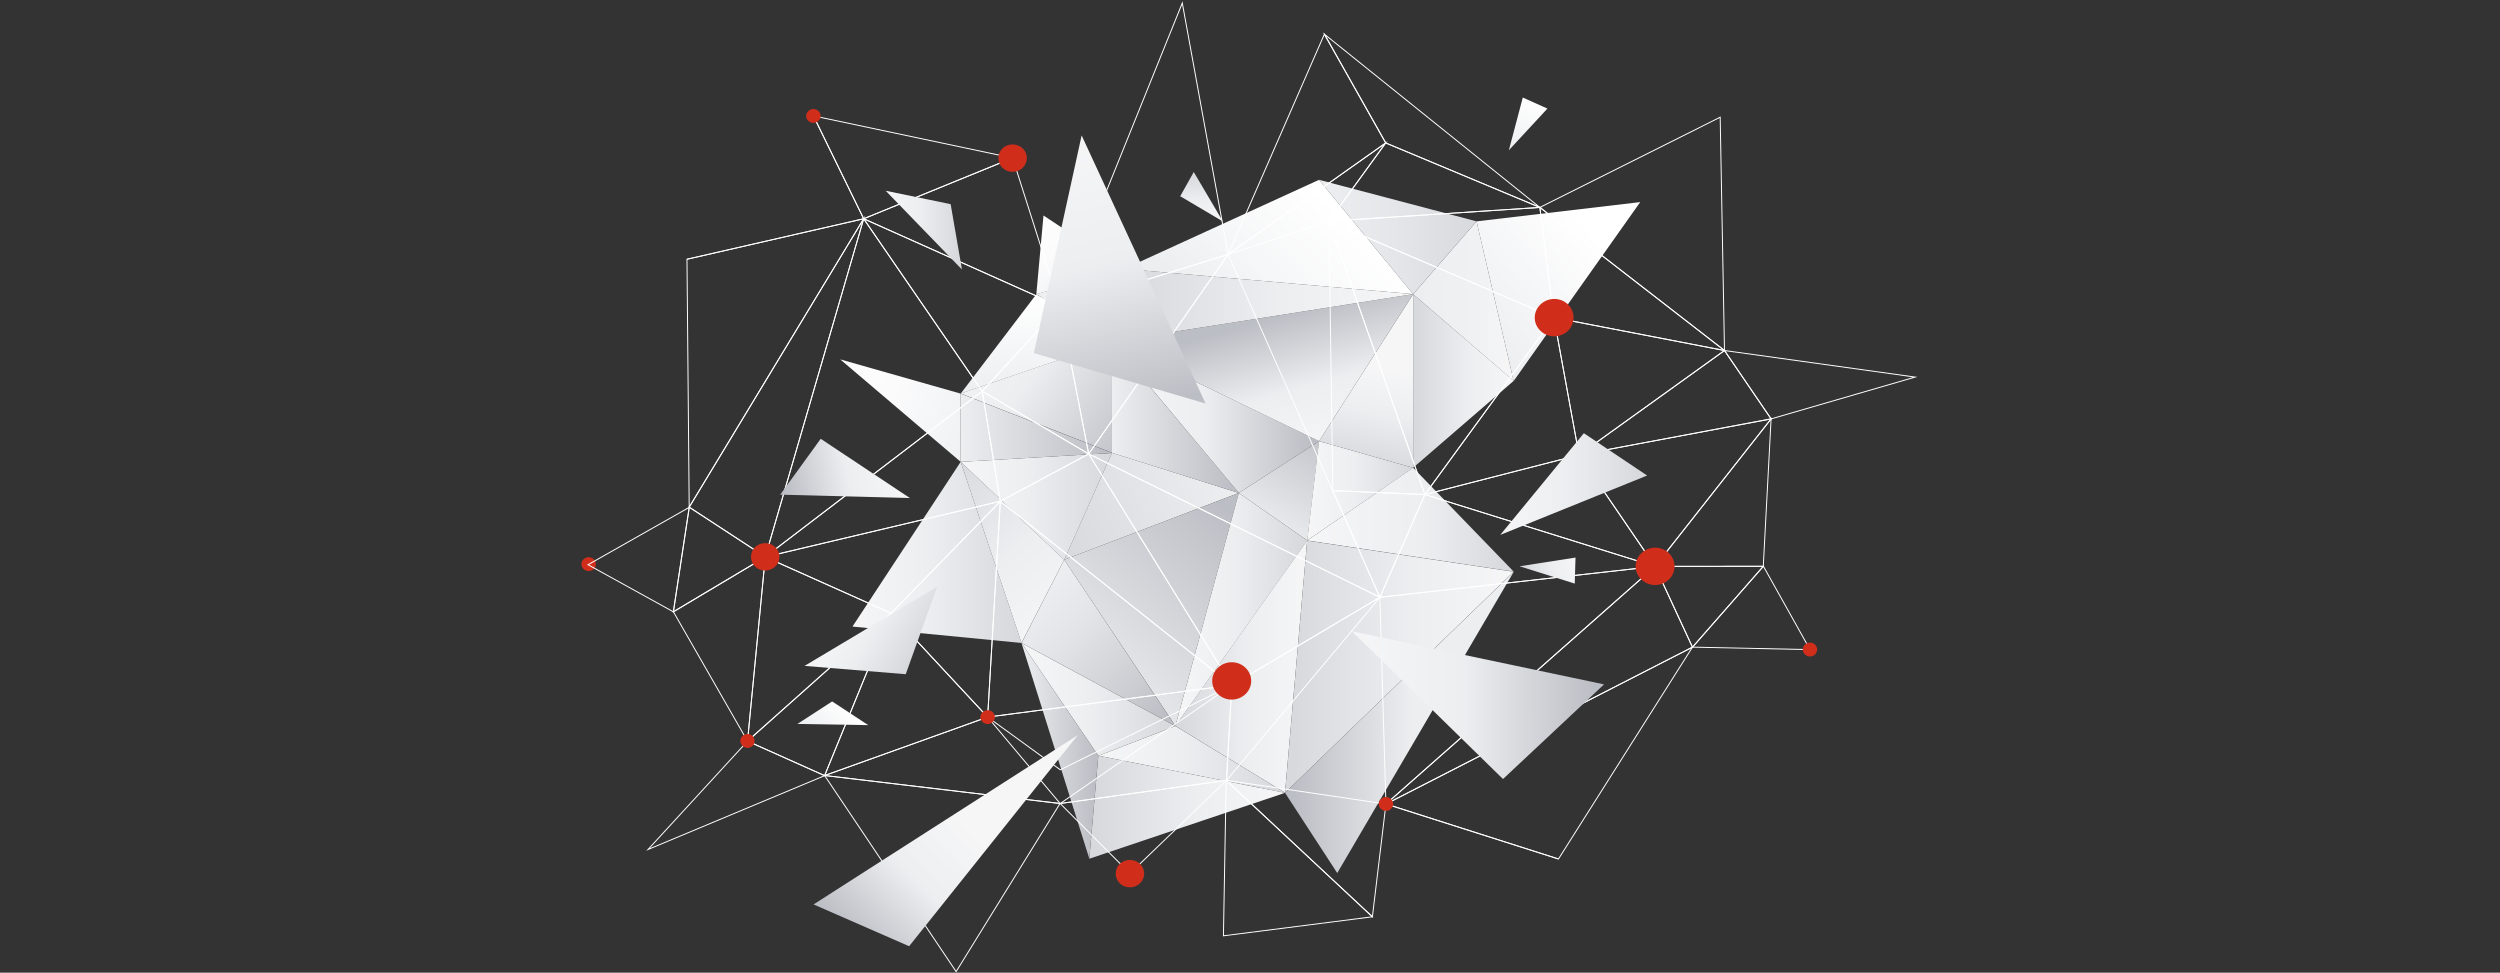 <?xml version="1.0" encoding="utf-8"?>
<!-- Generator: Adobe Illustrator 24.0.0, SVG Export Plug-In . SVG Version: 6.00 Build 0)  -->
<svg version="1.1" id="Layer_1" xmlns="http://www.w3.org/2000/svg" xmlns:xlink="http://www.w3.org/1999/xlink" x="0px" y="0px"
	 viewBox="0 0 1920 747" style="enable-background:new 0 0 1920 747;" xml:space="preserve">
<rect x="0" y="0" width="1920" height="747" fill="#333333" stroke="none"/>
<style type="text/css">
	.st0{fill:#D02E1B;}
	.st1{fill:url(#SVGID_1_);}
	.st2{fill:url(#SVGID_2_);}
	.st3{fill:url(#SVGID_3_);}
	.st4{fill:url(#SVGID_4_);}
	.st5{fill:url(#SVGID_5_);}
	.st6{fill:url(#SVGID_6_);}
	.st7{fill:url(#SVGID_7_);}
	.st8{fill:url(#SVGID_8_);}
	.st9{fill:url(#SVGID_9_);}
	.st10{fill:url(#SVGID_10_);}
	.st11{fill:url(#SVGID_11_);}
	.st12{fill:url(#SVGID_12_);}
	.st13{fill:url(#SVGID_13_);}
	.st14{fill:url(#SVGID_14_);}
	.st15{fill:url(#SVGID_15_);}
	.st16{fill:url(#SVGID_16_);}
	.st17{fill:url(#SVGID_17_);}
	.st18{fill:url(#SVGID_18_);}
	.st19{fill:url(#SVGID_19_);}
	.st20{fill:url(#SVGID_20_);}
	.st21{fill:url(#SVGID_21_);}
	.st22{fill:url(#SVGID_22_);}
	.st23{fill:url(#SVGID_23_);}
	.st24{fill:url(#SVGID_24_);}
	.st25{fill:url(#SVGID_25_);}
	.st26{fill:url(#SVGID_26_);}
	.st27{fill:url(#SVGID_27_);}
	.st28{fill:url(#SVGID_28_);}
	.st29{fill:url(#SVGID_29_);}
	.st30{fill:url(#SVGID_30_);}
	.st31{fill:url(#SVGID_31_);}
	.st32{fill:url(#SVGID_32_);}
	.st33{fill:url(#SVGID_33_);}
	.st34{fill:url(#SVGID_34_);}
	.st35{fill:url(#SVGID_35_);}
	.st36{fill:url(#SVGID_36_);}
	.st37{fill:none;stroke:#FFFFFF;stroke-width:0.75;stroke-miterlimit:10;}
	.st38{fill:url(#SVGID_37_);}
	.st39{fill:url(#SVGID_38_);}
	.st40{fill:url(#SVGID_39_);}
	.st41{fill:url(#SVGID_40_);}
	.st42{fill:url(#SVGID_41_);}
	.st43{fill:url(#SVGID_42_);}
	.st44{fill:url(#SVGID_43_);}
	.st45{fill:url(#SVGID_44_);}
</style>
<path class="st0" d="M456,437c-2.2,2.1-5.6,2.1-7.8,0c-2.2-2.1-2.2-5.4,0-7.5c2.2-2.1,5.6-2.1,7.8,0
	C458.2,431.6,458.2,434.9,456,437z"/>
<linearGradient id="SVGID_1_" gradientUnits="userSpaceOnUse" x1="802.746" y1="334.155" x2="934.124" y2="400.695" gradientTransform="matrix(1 0 0 -1 0 748)">
	<stop  offset="4.146620e-02" style="stop-color:#D8D9DD"/>
	<stop  offset="1" style="stop-color:#ECEEF0"/>
</linearGradient>
<path class="st1" d="M854,347.8l-36.7,82.1l134.1-51.3L854,347.8z"/>
<linearGradient id="SVGID_2_" gradientUnits="userSpaceOnUse" x1="952.984" y1="357.649" x2="827.731" y2="218.43" gradientTransform="matrix(1 0 0 -1 0 748)">
	<stop  offset="3.763440e-02" style="stop-color:#BCBEC5"/>
	<stop  offset="1" style="stop-color:#ECEEF0"/>
</linearGradient>
<path class="st2" d="M951.4,378.6l-48.7,178.9l-85.4-127.6L951.4,378.6z"/>
<linearGradient id="SVGID_3_" gradientUnits="userSpaceOnUse" x1="853.99" y1="427.515" x2="951.352" y2="427.515" gradientTransform="matrix(1 0 0 -1 0 748)">
	<stop  offset="0" style="stop-color:#ECEEF0"/>
	<stop  offset="0.962" style="stop-color:#BCBEC5"/>
</linearGradient>
<path class="st3" d="M854,347.8v-85.5l97.4,116.3L854,347.8z"/>
<linearGradient id="SVGID_4_" gradientUnits="userSpaceOnUse" x1="853.99" y1="427.515" x2="1013.007" y2="427.515" gradientTransform="matrix(1 0 0 -1 0 748)">
	<stop  offset="0" style="stop-color:#F6F6F7"/>
	<stop  offset="0.446" style="stop-color:#ECEEF0"/>
	<stop  offset="0.962" style="stop-color:#BCBEC5"/>
</linearGradient>
<path class="st4" d="M951.4,378.6l61.7-39.8l-159-76.5L951.4,378.6z"/>
<linearGradient id="SVGID_5_" gradientUnits="userSpaceOnUse" x1="1021.25" y1="425.239" x2="970.905" y2="339.661" gradientTransform="matrix(1 0 0 -1 0 748)">
	<stop  offset="0" style="stop-color:#BCBEC5"/>
	<stop  offset="1" style="stop-color:#ECEEF0"/>
</linearGradient>
<path class="st5" d="M951.4,378.6l52.6,36.5l9.1-76.3L951.4,378.6z"/>
<linearGradient id="SVGID_6_" gradientUnits="userSpaceOnUse" x1="1003.936" y1="371.029" x2="1085.338" y2="371.029" gradientTransform="matrix(1 0 0 -1 0 748)">
	<stop  offset="0" style="stop-color:#F6F6F7"/>
	<stop  offset="0.446" style="stop-color:#ECEEF0"/>
	<stop  offset="0.962" style="stop-color:#D8D9DD"/>
</linearGradient>
<path class="st6" d="M1003.9,415.1l81.4-55.8l-72.3-20.5L1003.9,415.1z"/>
<linearGradient id="SVGID_7_" gradientUnits="userSpaceOnUse" x1="1047.299" y1="389.296" x2="1062.132" y2="465.619" gradientTransform="matrix(1 0 0 -1 0 748)">
	<stop  offset="3.763440e-02" style="stop-color:#D8D9DD"/>
	<stop  offset="0.554" style="stop-color:#ECEEF0"/>
	<stop  offset="1" style="stop-color:#F6F6F7"/>
</linearGradient>
<path class="st7" d="M1013,338.8l72.3-112.9v133.4L1013,338.8z"/>
<linearGradient id="SVGID_8_" gradientUnits="userSpaceOnUse" x1="892.609" y1="194.832" x2="794.191" y2="292.804" gradientTransform="matrix(1 0 0 -1 0 748)">
	<stop  offset="0" style="stop-color:#BCBEC5"/>
	<stop  offset="0.242" style="stop-color:#CBCDD2"/>
	<stop  offset="0.711" style="stop-color:#E3E5E8"/>
	<stop  offset="1" style="stop-color:#ECEEF0"/>
</linearGradient>
<path class="st8" d="M817.3,429.9l-32.7,63.9l118.1,63.8L817.3,429.9z"/>
<linearGradient id="SVGID_9_" gradientUnits="userSpaceOnUse" x1="711.757" y1="386.869" x2="820.749" y2="263.692" gradientTransform="matrix(1 0 0 -1 0 748)">
	<stop  offset="3.763440e-02" style="stop-color:#D8D9DD"/>
	<stop  offset="0.554" style="stop-color:#ECEEF0"/>
	<stop  offset="1" style="stop-color:#F6F6F7"/>
</linearGradient>
<path class="st9" d="M817.3,429.9l-79.5-75.2l46.7,139.1L817.3,429.9z"/>
<linearGradient id="SVGID_10_" gradientUnits="userSpaceOnUse" x1="737.799" y1="359.115" x2="853.99" y2="359.115" gradientTransform="matrix(1 0 0 -1 0 748)">
	<stop  offset="0" style="stop-color:#F6F6F7"/>
	<stop  offset="0.446" style="stop-color:#ECEEF0"/>
	<stop  offset="0.962" style="stop-color:#D8D9DD"/>
</linearGradient>
<path class="st10" d="M737.8,354.7l116.2-6.8l-36.7,82.1L737.8,354.7z"/>
<linearGradient id="SVGID_11_" gradientUnits="userSpaceOnUse" x1="654.675" y1="323.757" x2="784.529" y2="323.757" gradientTransform="matrix(1 0 0 -1 0 748)">
	<stop  offset="0" style="stop-color:#F6F6F7"/>
	<stop  offset="0.446" style="stop-color:#ECEEF0"/>
	<stop  offset="0.962" style="stop-color:#D8D9DD"/>
</linearGradient>
<path class="st11" d="M737.8,354.7l-83.1,126.5l129.9,12.6L737.8,354.7z"/>
<linearGradient id="SVGID_12_" gradientUnits="userSpaceOnUse" x1="737.799" y1="419.517" x2="853.99" y2="419.517" gradientTransform="matrix(1 0 0 -1 0 748)">
	<stop  offset="0" style="stop-color:#ECEEF0"/>
	<stop  offset="0.962" style="stop-color:#BCBEC5"/>
</linearGradient>
<path class="st12" d="M737.8,302.3v52.4l116.2-6.8L737.8,302.3z"/>
<linearGradient id="SVGID_13_" gradientUnits="userSpaceOnUse" x1="885.141" y1="402.428" x2="724.754" y2="516.112" gradientTransform="matrix(1 0 0 -1 0 748)">
	<stop  offset="3.763440e-02" style="stop-color:#BCBEC5"/>
	<stop  offset="0.554" style="stop-color:#ECEEF0"/>
	<stop  offset="1" style="stop-color:#F6F6F7"/>
</linearGradient>
<path class="st13" d="M854,262.3v85.5l-116.2-45.6L854,262.3z"/>
<linearGradient id="SVGID_14_" gradientUnits="userSpaceOnUse" x1="795.894" y1="445.718" x2="795.894" y2="522.061" gradientTransform="matrix(1 0 0 -1 0 748)">
	<stop  offset="0" style="stop-color:#ECEEF0"/>
	<stop  offset="1" style="stop-color:#FFFFFF"/>
</linearGradient>
<path class="st14" d="M737.8,302.3l58.1-76.3l58.1,36.4L737.8,302.3z"/>
<linearGradient id="SVGID_15_" gradientUnits="userSpaceOnUse" x1="829.707" y1="485.655" x2="829.707" y2="541.478" gradientTransform="matrix(1 0 0 -1 0 748)">
	<stop  offset="3.763440e-02" style="stop-color:#D8D9DD"/>
	<stop  offset="0.554" style="stop-color:#ECEEF0"/>
	<stop  offset="1" style="stop-color:#F6F6F7"/>
</linearGradient>
<path class="st15" d="M863.5,206.5l-9.5,55.8l-58.1-36.4L863.5,206.5z"/>
<linearGradient id="SVGID_16_" gradientUnits="userSpaceOnUse" x1="840.577" y1="517.404" x2="787.255" y2="587.871" gradientTransform="matrix(1 0 0 -1 0 748)">
	<stop  offset="0" style="stop-color:#ECEEF0"/>
	<stop  offset="5.138550e-02" style="stop-color:#EEF0F1"/>
	<stop  offset="0.542" style="stop-color:#FBFBFC"/>
	<stop  offset="1" style="stop-color:#FFFFFF"/>
</linearGradient>
<path class="st16" d="M801.4,165.5l-5.5,60.5l67.6-19.4L801.4,165.5z"/>
<linearGradient id="SVGID_17_" gradientUnits="userSpaceOnUse" x1="762.401" y1="409.704" x2="615.372" y2="468.344" gradientTransform="matrix(1 0 0 -1 0 748)">
	<stop  offset="0" style="stop-color:#ECEEF0"/>
	<stop  offset="5.138550e-02" style="stop-color:#EEF0F1"/>
	<stop  offset="0.542" style="stop-color:#FBFBFC"/>
	<stop  offset="1" style="stop-color:#FFFFFF"/>
</linearGradient>
<path class="st17" d="M737.8,302.3L645.3,276l92.5,78.7V302.3z"/>
<linearGradient id="SVGID_18_" gradientUnits="userSpaceOnUse" x1="784.528" y1="210.897" x2="902.671" y2="210.897" gradientTransform="matrix(1 0 0 -1 0 748)">
	<stop  offset="0" style="stop-color:#F6F6F7"/>
	<stop  offset="0.446" style="stop-color:#ECEEF0"/>
	<stop  offset="0.962" style="stop-color:#D8D9DD"/>
</linearGradient>
<path class="st18" d="M784.5,493.8l59,86.6l59.1-22.8L784.5,493.8z"/>
<linearGradient id="SVGID_19_" gradientUnits="userSpaceOnUse" x1="968.981" y1="506.23" x2="1000.398" y2="397.243" gradientTransform="matrix(1 0 0 -1 0 748)">
	<stop  offset="3.763440e-02" style="stop-color:#BCBEC5"/>
	<stop  offset="0.554" style="stop-color:#ECEEF0"/>
	<stop  offset="1" style="stop-color:#F6F6F7"/>
</linearGradient>
<path class="st19" d="M854,262.3l231.3-36.4L1013,338.8L854,262.3z"/>
<linearGradient id="SVGID_20_" gradientUnits="userSpaceOnUse" x1="902.671" y1="279.904" x2="1003.936" y2="279.904" gradientTransform="matrix(1 0 0 -1 0 748)">
	<stop  offset="0" style="stop-color:#F6F6F7"/>
	<stop  offset="0.446" style="stop-color:#ECEEF0"/>
	<stop  offset="0.962" style="stop-color:#D8D9DD"/>
</linearGradient>
<path class="st20" d="M951.4,378.6l52.6,36.5L902.7,557.6L951.4,378.6z"/>
<linearGradient id="SVGID_21_" gradientUnits="userSpaceOnUse" x1="1003.936" y1="348.8" x2="1162.493" y2="348.8" gradientTransform="matrix(1 0 0 -1 0 748)">
	<stop  offset="0" style="stop-color:#F6F6F7"/>
	<stop  offset="0.565" style="stop-color:#ECEEF0"/>
	<stop  offset="0.962" style="stop-color:#D8D9DD"/>
</linearGradient>
<path class="st21" d="M1003.9,415.1l158.6,23.9l-77.2-79.8L1003.9,415.1z"/>
<linearGradient id="SVGID_22_" gradientUnits="userSpaceOnUse" x1="853.99" y1="513.567" x2="1085.339" y2="513.567" gradientTransform="matrix(1 0 0 -1 0 748)">
	<stop  offset="3.763440e-02" style="stop-color:#D8D9DD"/>
	<stop  offset="0.554" style="stop-color:#ECEEF0"/>
	<stop  offset="1" style="stop-color:#F6F6F7"/>
</linearGradient>
<path class="st22" d="M863.5,206.5l221.8,19.4L854,262.3L863.5,206.5z"/>
<linearGradient id="SVGID_23_" gradientUnits="userSpaceOnUse" x1="843.542" y1="164.782" x2="986.944" y2="164.782" gradientTransform="matrix(1 0 0 -1 0 748)">
	<stop  offset="0" style="stop-color:#F6F6F7"/>
	<stop  offset="0.446" style="stop-color:#ECEEF0"/>
	<stop  offset="0.962" style="stop-color:#D8D9DD"/>
</linearGradient>
<path class="st23" d="M902.7,557.6l84.3,51.3l-143.4-28.5L902.7,557.6z"/>
<linearGradient id="SVGID_24_" gradientUnits="userSpaceOnUse" x1="902.671" y1="235.995" x2="1003.936" y2="235.995" gradientTransform="matrix(1 0 0 -1 0 748)">
	<stop  offset="3.763440e-02" style="stop-color:#D8D9DD"/>
	<stop  offset="0.554" style="stop-color:#ECEEF0"/>
	<stop  offset="1" style="stop-color:#F6F6F7"/>
</linearGradient>
<path class="st24" d="M1003.9,415.1l-17,193.7l-84.3-51.3L1003.9,415.1z"/>
<linearGradient id="SVGID_25_" gradientUnits="userSpaceOnUse" x1="986.944" y1="235.995" x2="1162.494" y2="235.995" gradientTransform="matrix(1 0 0 -1 0 748)">
	<stop  offset="3.763440e-02" style="stop-color:#D8D9DD"/>
	<stop  offset="0.554" style="stop-color:#ECEEF0"/>
	<stop  offset="1" style="stop-color:#F6F6F7"/>
</linearGradient>
<path class="st25" d="M986.9,608.9l175.6-169.8l-158.6-23.9L986.9,608.9z"/>
<linearGradient id="SVGID_26_" gradientUnits="userSpaceOnUse" x1="1085.339" y1="455.371" x2="1162.493" y2="455.371" gradientTransform="matrix(1 0 0 -1 0 748)">
	<stop  offset="3.763440e-02" style="stop-color:#D8D9DD"/>
	<stop  offset="0.554" style="stop-color:#ECEEF0"/>
	<stop  offset="1" style="stop-color:#F6F6F7"/>
</linearGradient>
<path class="st26" d="M1085.3,225.9l77.2,66.6l-77.2,66.7V225.9z"/>
<linearGradient id="SVGID_27_" gradientUnits="userSpaceOnUse" x1="1085.339" y1="516.71" x2="1162.493" y2="516.71" gradientTransform="matrix(1 0 0 -1 0 748)">
	<stop  offset="0" style="stop-color:#ECEEF0"/>
	<stop  offset="0.633" style="stop-color:#F0F1F3"/>
	<stop  offset="1" style="stop-color:#F6F6F7"/>
</linearGradient>
<path class="st27" d="M1085.3,225.9L1134,170l28.5,122.6L1085.3,225.9z"/>
<linearGradient id="SVGID_28_" gradientUnits="userSpaceOnUse" x1="836.653" y1="128.044" x2="986.944" y2="128.044" gradientTransform="matrix(1 0 0 -1 0 748)">
	<stop  offset="3.763440e-02" style="stop-color:#D8D9DD"/>
	<stop  offset="0.554" style="stop-color:#ECEEF0"/>
	<stop  offset="1" style="stop-color:#F6F6F7"/>
</linearGradient>
<path class="st28" d="M843.5,580.4l-6.9,79.1l150.3-50.6L843.5,580.4z"/>
<linearGradient id="SVGID_29_" gradientUnits="userSpaceOnUse" x1="784.528" y1="171.346" x2="843.601" y2="171.346" gradientTransform="matrix(1 0 0 -1 0 748)">
	<stop  offset="0" style="stop-color:#ECEEF0"/>
	<stop  offset="0.962" style="stop-color:#BCBEC5"/>
</linearGradient>
<path class="st29" d="M784.5,493.8l52.1,165.7l6.9-79.1L784.5,493.8z"/>
<linearGradient id="SVGID_30_" gradientUnits="userSpaceOnUse" x1="986.944" y1="193.245" x2="1162.494" y2="193.245" gradientTransform="matrix(1 0 0 -1 0 748)">
	<stop  offset="3.763440e-02" style="stop-color:#BCBEC5"/>
	<stop  offset="0.554" style="stop-color:#ECEEF0"/>
</linearGradient>
<path class="st30" d="M986.9,608.9l40.1,61.6l135.5-231.3L986.9,608.9z"/>
<linearGradient id="SVGID_31_" gradientUnits="userSpaceOnUse" x1="1127.441" y1="498.967" x2="1217.853" y2="576.033" gradientTransform="matrix(1 0 0 -1 0 748)">
	<stop  offset="0" style="stop-color:#ECEEF0"/>
	<stop  offset="0.219" style="stop-color:#F1F2F4"/>
	<stop  offset="1" style="stop-color:#FFFFFF"/>
</linearGradient>
<path class="st31" d="M1134,170l125.7-14.8l-97.2,137.4L1134,170z"/>
<linearGradient id="SVGID_32_" gradientUnits="userSpaceOnUse" x1="1013.007" y1="565.97" x2="1134.02" y2="565.97" gradientTransform="matrix(1 0 0 -1 0 748)">
	<stop  offset="0" style="stop-color:#ECEEF0"/>
	<stop  offset="0.527" style="stop-color:#E4E5E8"/>
	<stop  offset="1" style="stop-color:#D8D9DD"/>
</linearGradient>
<path class="st32" d="M1013,138.1l72.3,87.8L1134,170L1013,138.1z"/>
<linearGradient id="SVGID_33_" gradientUnits="userSpaceOnUse" x1="942.498" y1="497.867" x2="1027.007" y2="587.591" gradientTransform="matrix(1 0 0 -1 0 748)">
	<stop  offset="0" style="stop-color:#ECEEF0"/>
	<stop  offset="0.384" style="stop-color:#F5F6F7"/>
	<stop  offset="1" style="stop-color:#FFFFFF"/>
</linearGradient>
<path class="st33" d="M1013,138.1l-149.5,68.4l221.8,19.4L1013,138.1z"/>
<linearGradient id="SVGID_34_" gradientUnits="userSpaceOnUse" x1="627.314" y1="178.209" x2="651.955" y2="204.861" gradientTransform="matrix(1 0 0 -1 0 748)">
	<stop  offset="0" style="stop-color:#ECEEF0"/>
	<stop  offset="0.219" style="stop-color:#F1F2F4"/>
	<stop  offset="1" style="stop-color:#FFFFFF"/>
</linearGradient>
<path class="st34" d="M612.4,556l54.4,0.9l-27.7-18.2L612.4,556z"/>
<linearGradient id="SVGID_35_" gradientUnits="userSpaceOnUse" x1="1170.945" y1="630.777" x2="1177.147" y2="671.94" gradientTransform="matrix(1 0 0 -1 0 748)">
	<stop  offset="0" style="stop-color:#ECEEF0"/>
	<stop  offset="0.219" style="stop-color:#F1F2F4"/>
	<stop  offset="1" style="stop-color:#FFFFFF"/>
</linearGradient>
<path class="st35" d="M1158.8,115.4l29.6-32l-18.9-8.5L1158.8,115.4z"/>
<linearGradient id="SVGID_36_" gradientUnits="userSpaceOnUse" x1="924.037" y1="576.193" x2="919.564" y2="616.254" gradientTransform="matrix(1 0 0 -1 0 748)">
	<stop  offset="0" style="stop-color:#F6F6F7"/>
	<stop  offset="0.446" style="stop-color:#ECEEF0"/>
	<stop  offset="0.962" style="stop-color:#D8D9DD"/>
</linearGradient>
<path class="st36" d="M939.2,170.1l-32.8-19.4l10.4-18.6L939.2,170.1z"/>
<path class="st37" d="M684.3,471l74.2,79.8l9.8-165.7L684.3,471z"/>
<path class="st37" d="M768.2,385L946,526.2l-187.5,24.5L768.2,385z"/>
<path class="st37" d="M684.3,471l-96.6-43.2L768.2,385L684.3,471z"/>
<path class="st37" d="M768.2,385l-13.9-84.5L587.7,427.7L768.2,385z"/>
<path class="st37" d="M768.2,385l67.9-36.4l-81.7-48.1L768.2,385z"/>
<path class="st37" d="M836.1,348.6l-22-113.2l-59.7,65.1L836.1,348.6z"/>
<path class="st37" d="M754.3,300.5l-91-132.5L814,235.4L754.3,300.5z"/>
<path class="st37" d="M758.5,550.7l55.8,40.5l131.7-65L758.5,550.7z"/>
<path class="st37" d="M758.5,550.7l-125.1,44.9l180.8,21.5L758.5,550.7z"/>
<path class="st37" d="M633.3,595.6l51-124.7l74.2,79.8L633.3,595.6z"/>
<path class="st37" d="M633.3,595.6l101,150.6l79.8-129.1L633.3,595.6z"/>
<path class="st37" d="M574.1,569.2l59.2,26.5l51-124.7L574.1,569.2z"/>
<path class="st37" d="M587.7,427.7l96.6,43.2l-110.2,98.2L587.7,427.7z"/>
<path class="st37" d="M574.1,569.2l-56.9-99.3l70.6-42.1L574.1,569.2z"/>
<path class="st37" d="M529.3,389.5l58.4,38.2l-70.6,42.1L529.3,389.5z"/>
<path class="st37" d="M451.6,433.7l65.6,36.2l12.2-80.3L451.6,433.7z"/>
<path class="st37" d="M574.1,569.2l-76.4,83.2l135.6-56.7L574.1,569.2z"/>
<path class="st37" d="M814.2,617.1l127.8-17.8l4-73.1L814.2,617.1z"/>
<path class="st37" d="M587.7,427.7L663.3,168l91,132.5L587.7,427.7z"/>
<path class="st37" d="M768.2,385l67.9-36.4L946,526.2L768.2,385z"/>
<path class="st37" d="M836.1,348.6l107.1-153.2l-129.2,40L836.1,348.6z"/>
<path class="st37" d="M529.3,389.5l134-221.5l-75.5,259.7L529.3,389.5z"/>
<path class="st37" d="M946,526.2l113.8-67.5L941.9,599.4L946,526.2z"/>
<path class="st37" d="M836.1,348.6l223.7,110.1L946,526.2L836.1,348.6z"/>
<path class="st37" d="M1059.7,458.7L943.2,195.4L836.1,348.6L1059.7,458.7z"/>
<path class="st37" d="M663.3,168l114.4-46.7L814,235.4L663.3,168z"/>
<path class="st37" d="M663.3,168l-38.6-79l152.9,32.3L663.3,168z"/>
<path class="st37" d="M814.2,617.1l53.6,53.7l74.2-71.5L814.2,617.1z"/>
<path class="st37" d="M527.6,199.1L663.3,168l-38.6-79"/>
<path class="st37" d="M527.6,199.1l1.7,190.4l134-221.5L527.6,199.1z"/>
<path class="st37" d="M1212.7,349.4l-19.3-105.5l-99.1,135.9L1212.7,349.4z"/>
<path class="st37" d="M1094.3,379.8l-73.7-209.9l172.8,74L1094.3,379.8z"/>
<path class="st37" d="M1212.7,349.4l58.4,85.6l-176.8-55.2L1212.7,349.4z"/>
<path class="st37" d="M1094.3,379.8l-34.6,78.9l211.4-23.7L1094.3,379.8z"/>
<path class="st37" d="M1094.3,379.8l-70.7-3l36.2,81.9L1094.3,379.8z"/>
<path class="st37" d="M1193.4,243.9l-10.8-84.6l-162,10.6L1193.4,243.9z"/>
<path class="st37" d="M1193.4,243.9l131,25.3l-141.8-109.9L1193.4,243.9z"/>
<path class="st37" d="M1324.4,269.2l-111.7,80.2l-19.3-105.5L1324.4,269.2z"/>
<path class="st37" d="M1324.4,269.2L1321.1,90l-138.5,69.3L1324.4,269.2z"/>
<path class="st37" d="M1360.2,321.7l-35.8-52.5l-111.7,80.2L1360.2,321.7z"/>
<path class="st37" d="M1271.1,435l-58.4-85.6l147.5-27.7L1271.1,435z"/>
<path class="st37" d="M1360.2,321.7l-6,113.2l-83.1,0.1L1360.2,321.7z"/>
<path class="st37" d="M1299.8,497l-28.7-62l83.1-0.1L1299.8,497z"/>
<path class="st37" d="M1390.1,498.9l-35.8-64l-54.4,62.1L1390.1,498.9z"/>
<path class="st37" d="M1360.2,321.7l110.6-32.1l-146.4-20.4L1360.2,321.7z"/>
<path class="st37" d="M1182.6,159.3l-118.4-49.5l-43.6,60.1L1182.6,159.3z"/>
<path class="st37" d="M1271.1,435l-206.7,182.5l-4.7-158.8L1271.1,435z"/>
<path class="st37" d="M1094.3,379.8l-70.7-3l-3-207L1094.3,379.8z"/>
<path class="st37" d="M1299.8,497l-235.4,120.5L1271.1,435L1299.8,497z"/>
<path class="st37" d="M1020.6,169.9l-77.4,25.5l121-85.6L1020.6,169.9z"/>
<path class="st37" d="M1064.4,617.5l-10.4,86.6L941.7,599.3L1064.4,617.5z"/>
<path class="st37" d="M1064.2,109.8l-47.1-83.5l-73.9,169.1L1064.2,109.8z"/>
<path class="st37" d="M1182.6,159.3l-165.4-133l47.1,83.5L1182.6,159.3z"/>
<path class="st37" d="M1054,704.1l-114.4,14.6l2.1-119.4L1054,704.1z"/>
<path class="st37" d="M1196.9,659.7l-132.5-42.3"/>
<path class="st37" d="M1196.9,659.7L1299.8,497l-235.4,120.5L1196.9,659.7z"/>
<path class="st37" d="M814,235.4L908,2.3l35.2,193.1L814,235.4z"/>
<linearGradient id="SVGID_37_" gradientUnits="userSpaceOnUse" x1="1152.16" y1="376.215" x2="1264.907" y2="376.215" gradientTransform="matrix(1 0 0 -1 0 748)">
	<stop  offset="0" style="stop-color:#F6F6F7"/>
	<stop  offset="0.446" style="stop-color:#ECEEF0"/>
	<stop  offset="0.962" style="stop-color:#D8D9DD"/>
</linearGradient>
<path class="st38" d="M1152.2,410.8l64.2-78.1l48.6,32.5L1152.2,410.8z"/>
<linearGradient id="SVGID_38_" gradientUnits="userSpaceOnUse" x1="645.865" y1="281.392" x2="704.544" y2="244.606" gradientTransform="matrix(1 0 0 -1 0 748)">
	<stop  offset="0" style="stop-color:#F6F6F7"/>
	<stop  offset="0.446" style="stop-color:#ECEEF0"/>
	<stop  offset="0.962" style="stop-color:#D8D9DD"/>
</linearGradient>
<path class="st39" d="M719.7,450.6l-101.8,60.8l77.7,6.4L719.7,450.6z"/>
<linearGradient id="SVGID_39_" gradientUnits="userSpaceOnUse" x1="680.163" y1="571.264" x2="738.718" y2="571.264" gradientTransform="matrix(1 0 0 -1 0 748)">
	<stop  offset="0" style="stop-color:#F6F6F7"/>
	<stop  offset="0.446" style="stop-color:#ECEEF0"/>
	<stop  offset="0.962" style="stop-color:#D8D9DD"/>
</linearGradient>
<path class="st40" d="M680.2,146.5l58.6,60.5l-8.7-50.2L680.2,146.5z"/>
<linearGradient id="SVGID_40_" gradientUnits="userSpaceOnUse" x1="1170.11" y1="301.542" x2="1211.732" y2="312.831" gradientTransform="matrix(1 0 0 -1 0 748)">
	<stop  offset="3.763440e-02" style="stop-color:#D8D9DD"/>
	<stop  offset="0.554" style="stop-color:#ECEEF0"/>
	<stop  offset="1" style="stop-color:#F6F6F7"/>
</linearGradient>
<path class="st41" d="M1167,434.9l42.4,13.3l0.6-20L1167,434.9z"/>
<linearGradient id="SVGID_41_" gradientUnits="userSpaceOnUse" x1="814.177" y1="639.828" x2="868.373" y2="423.69" gradientTransform="matrix(1 0 0 -1 0 748)">
	<stop  offset="0" style="stop-color:#F6F6F7"/>
	<stop  offset="0.446" style="stop-color:#ECEEF0"/>
	<stop  offset="0.962" style="stop-color:#BCBEC5"/>
</linearGradient>
<path class="st42" d="M830.7,104l95.2,205.9l-131.9-38.7L830.7,104z"/>
<linearGradient id="SVGID_42_" gradientUnits="userSpaceOnUse" x1="649.668" y1="25.151" x2="738.915" y2="117.189" gradientTransform="matrix(1 0 0 -1 0 748)">
	<stop  offset="3.763440e-02" style="stop-color:#BCBEC5"/>
	<stop  offset="0.554" style="stop-color:#ECEEF0"/>
	<stop  offset="1" style="stop-color:#F6F6F7"/>
</linearGradient>
<path class="st43" d="M698.2,726.7l-73.4-32.1l202.9-130L698.2,726.7z"/>
<linearGradient id="SVGID_43_" gradientUnits="userSpaceOnUse" x1="1038.397" y1="206.277" x2="1231.848" y2="206.851" gradientTransform="matrix(1 0 0 -1 0 748)">
	<stop  offset="0" style="stop-color:#F6F6F7"/>
	<stop  offset="0.446" style="stop-color:#ECEEF0"/>
	<stop  offset="0.962" style="stop-color:#BCBEC5"/>
</linearGradient>
<path class="st44" d="M1038.3,484.8l116,113.5l77.6-72.7L1038.3,484.8z"/>
<linearGradient id="SVGID_44_" gradientUnits="userSpaceOnUse" x1="692.994" y1="394.001" x2="597.866" y2="374.735" gradientTransform="matrix(1 0 0 -1 0 748)">
	<stop  offset="0" style="stop-color:#F6F6F7"/>
	<stop  offset="0.446" style="stop-color:#ECEEF0"/>
	<stop  offset="0.962" style="stop-color:#BCBEC5"/>
</linearGradient>
<path class="st45" d="M698.8,382.5L630.3,337l-31.1,42.9L698.8,382.5z"/>
<path class="st0" d="M1204.2,254.1c-5.9,5.6-15.3,5.6-21.1,0c-5.9-5.6-5.9-14.7,0-20.3c5.9-5.6,15.3-5.6,21.1,0
	C1209.9,239.4,1209.9,248.4,1204.2,254.1z"/>
<path class="st0" d="M956.5,533.1c-5.9,5.6-15.3,5.6-21.1,0c-5.9-5.6-5.9-14.7,0-20.3c5.9-5.6,15.3-5.6,21.1,0
	C962.4,518.4,962.4,527.5,956.5,533.1z"/>
<path class="st0" d="M1281.7,445.1c-5.9,5.6-15.3,5.6-21.1,0c-5.9-5.6-5.9-14.7,0-20.3c5.9-5.6,15.3-5.6,21.1,0
	C1287.5,430.5,1287.5,439.5,1281.7,445.1z"/>
<path class="st0" d="M785.4,128.9c-4.2,4.1-11.3,4.1-15.5,0c-4.2-4.1-4.2-10.8,0-14.9c4.2-4.1,11.3-4.1,15.5,0
	C789.7,118,789.7,124.7,785.4,128.9z"/>
<path class="st0" d="M595.4,435.1c-4.2,4.1-11.3,4.1-15.5,0c-4.2-4.1-4.2-10.8,0-14.9c4.2-4.1,11.3-4.1,15.5,0
	C599.7,424.4,599.7,431,595.4,435.1z"/>
<path class="st0" d="M875.5,678.4c-4.2,4.1-11.3,4.1-15.5,0c-4.2-4.1-4.2-10.8,0-14.9c4.2-4.1,11.3-4.1,15.5,0
	C879.8,667.6,879.8,674.3,875.5,678.4z"/>
<path class="st0" d="M628.6,92.8c-2.2,2.1-5.6,2.1-7.8,0c-2.2-2.1-2.2-5.4,0-7.5c2.2-2.1,5.6-2.1,7.8,0
	C630.8,87.4,630.8,90.8,628.6,92.8z"/>
<path class="st0" d="M762.4,554.5c-2.2,2.1-5.6,2.1-7.8,0c-2.2-2.1-2.2-5.4,0-7.5c2.2-2.1,5.6-2.1,7.8,0
	C764.6,549.1,764.6,552.5,762.4,554.5z"/>
<path class="st0" d="M1394,502.6c-2.2,2.1-5.6,2.1-7.8,0c-2.2-2.1-2.2-5.4,0-7.5c2.2-2.1,5.6-2.1,7.8,0
	C1396.1,497.2,1396.1,500.5,1394,502.6z"/>
<path class="st0" d="M1068.3,621.2c-2.2,2.1-5.6,2.1-7.8,0c-2.2-2.1-2.2-5.4,0-7.5c2.2-2.1,5.6-2.1,7.8,0
	C1070.5,615.8,1070.5,619.1,1068.3,621.2z"/>
<path class="st0" d="M578,572.8c-2.2,2.1-5.6,2.1-7.8,0c-2.2-2.1-2.2-5.4,0-7.5c2.2-2.1,5.6-2.1,7.8,0
	C580,567.4,580,570.8,578,572.8z"/>
</svg>
